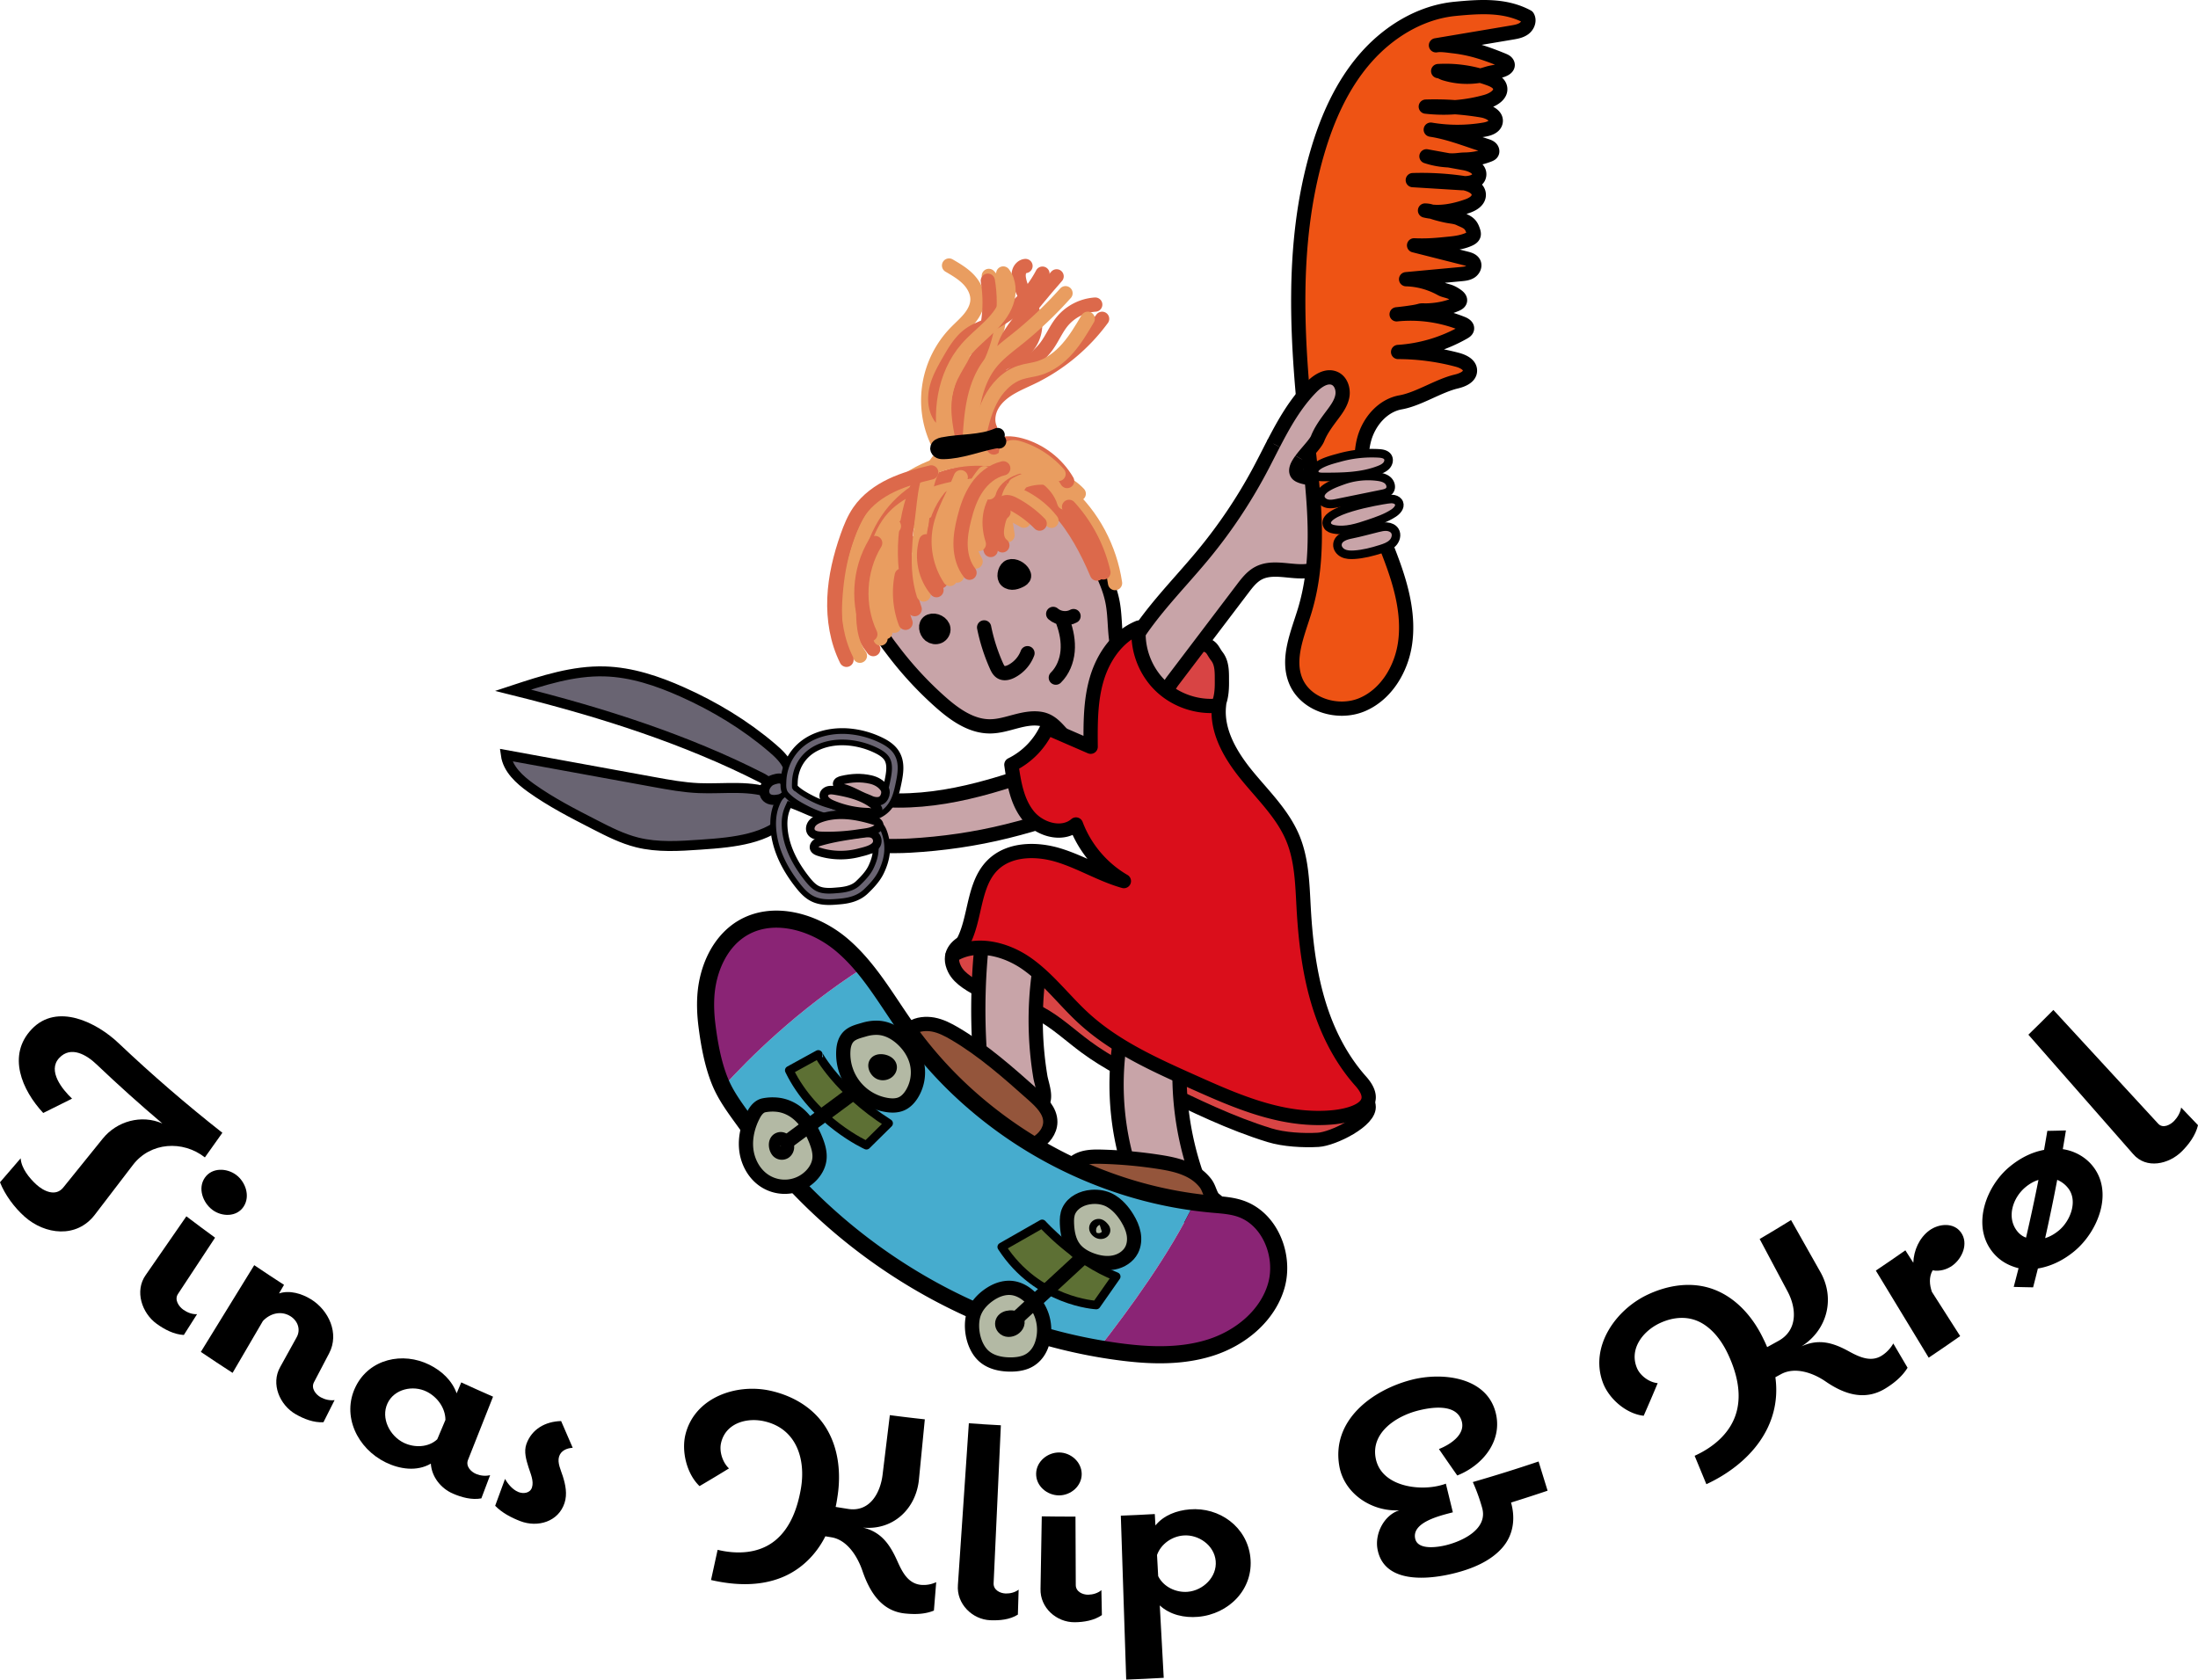 <svg id="Layer_1" data-name="Layer 1" xmlns="http://www.w3.org/2000/svg" viewBox="0 0 7716.64 5897.25">
    <defs>
        <style>.cls-1{fill:#d84444;}.cls-1,.cls-11,.cls-13,.cls-14,.cls-15,.cls-16,.cls-19,.cls-2,.cls-3,.cls-6,.cls-7,.cls-8,.cls-9{stroke:#000;}.cls-1,.cls-11,.cls-13,.cls-14,.cls-15,.cls-16,.cls-19,.cls-2,.cls-3,.cls-6,.cls-7,.cls-8{stroke-linejoin:round;}.cls-1,.cls-13,.cls-14,.cls-15,.cls-17,.cls-18,.cls-19,.cls-2,.cls-3,.cls-7,.cls-8{stroke-width:50px;}.cls-11,.cls-12,.cls-2{fill:#c8a4a8;}.cls-3{fill:#94553b;}.cls-4{fill:#46acce;}.cls-5{fill:#8a2475;}.cls-6{fill:#5d7034;}.cls-11,.cls-6{stroke-width:30px;}.cls-7{fill:#b3b9a4;}.cls-14,.cls-17,.cls-18,.cls-8{fill:none;}.cls-10,.cls-9{fill:#696472;}.cls-17,.cls-18,.cls-9{stroke-miterlimit:10;}.cls-9{stroke-width:35px;}.cls-13{fill:#ee5314;}.cls-14,.cls-15,.cls-16,.cls-17,.cls-18{stroke-linecap:round;}.cls-16{stroke-width:60px;}.cls-17{stroke:#dc694b;}.cls-18{stroke:#e99d60;}.cls-19{fill:#da0e1b;}</style>
    </defs>
    <title>logotina1</title>
    <path id="dress_underside" data-name="dress underside" class="cls-1" d="M3601.6,3460.58c9.29,19.23,25.77,34,43.25,46.29,75.83,53.15,173,65.5,254.7,109,59.32,31.56,108.73,78.51,162.79,118.42,77.67,57.33,164.93,100.07,251.64,142.48,128.4,62.8,257.44,125.86,394,167.91,50.12,15.41,118.32,19.18,170.62,16.18s185.48-68.3,177-120c-10-61-22.14-3.12-39-34-15.44-28.22-48.52-40.76-78.52-52.38-200.2-77.5-375-207.2-558.63-318.35s-387.27-206.8-601.93-203.67C3714.6,3333.42,3553.52,3361.07,3601.6,3460.58Z" transform="translate(-250.78 -58.82)"/>
    <g id="feet">
        <g id="foot_left" data-name="foot left">
            <path class="cls-2" d="M3924.6,3341.22c2.82-11,5.72-23,1-33.29-3.56-7.82-10.89-13.19-18.2-17.71-52.17-32.31-119.66-38.52-176.85-16.29,1.45-6.57-8.68-10.51-14.16-6.62s-6.92,11.29-7.89,17.94a2214.3,2214.3,0,0,0-16.66,487.66c1.88,24.54,4.38,49.78,15.91,71.52,11.77,22.18,31.9,38.69,52.8,52.6,32.26,21.47,85.91,57.15,126.83,48.65,49.63-10.3,21.15-74.07,15.74-106.74A1215.79,1215.79,0,0,1,3893,3519.29,1196,1196,0,0,1,3924.6,3341.22Z" transform="translate(-250.78 -58.82)"/>
            <path class="cls-3" d="M3526.42,3656c27.66,5,53.07,18.33,77.28,32.6,100.09,59,187.57,136.79,274.35,214,29,25.78,60.24,56.5,60.11,95.28-.1,31.94-23,60.43-51,75.77s-60.58,19.82-92.39,22.76c-54.78,5-111.61,6-163-13.68-74.37-28.59-127.26-97.75-155.06-172.41-22.34-60-30.66-123.93-36.13-187.37-1.7-19.7-6.22-41.56,11.7-54.89C3472.13,3653.42,3503.23,3651.86,3526.42,3656Z" transform="translate(-250.78 -58.82)"/>
        </g>
        <g id="foot_right" data-name="foot right">
            <path class="cls-2" d="M4203.82,4120.73c3.22,12.13,6.9,24.64,15.2,34.06,15.07,17.12,40.52,19.32,63.32,20.3l168,7.26a1076.31,1076.31,0,0,1-56-426.7c1.4-19.55,3.31-39.45-1.1-58.54-9.16-39.56-45-69-84.06-80.07-26-7.36-80.16-16.45-102.62,4.32-18.85,17.43-19.24,63.83-23,86.95a996,996,0,0,0-7,265.42A982,982,0,0,0,4203.82,4120.73Z" transform="translate(-250.78 -58.82)"/>
            <path class="cls-3" d="M4439.65,4175c-36.68-21.89-79.62-30.46-121.84-37a1587.59,1587.59,0,0,0-200-17.89c-28.83-.75-59.14-.35-84.37,13.63s-42.76,46.08-31,72.39c10.27,22.87,37,32.48,61,39.78,127.81,38.9,257.28,78.08,390.75,84,15.7.69,31.89.84,46.52-4.88,13.61-5.31,31.73-21.06,28.48-37.79-2.33-11.93-16.14-15.64-22.2-25.5-9.59-15.58-12.36-33.43-24-48.63A154.73,154.73,0,0,0,4439.65,4175Z" transform="translate(-250.78 -58.82)"/>
        </g>
    </g>
    <g id="skateboard">
        <path class="cls-4" d="M4444.7,4279.76c-398.17-53.6-771.55-276.55-1005.61-603.42-52.35-73.11-98.77-151.85-155.82-220.75-231.7,148.31-403.75,319.56-495.5,420.9,23.67,48.69,57.79,91.6,88.92,135.66,150.83,213.45,346.81,394.35,569.73,530.49,202.3,123.55,427.37,210.47,661,251.13C4213.85,4658.21,4360.6,4456.86,4444.7,4279.76Z" transform="translate(-250.78 -58.82)"/>
        <path class="cls-5" d="M4174.18,4804.1c109,15,222.16,19.61,326.92-13.92s200.39-111.52,230.5-217.32-22.49-235.68-126.75-270.73c-31.26-10.51-64.64-12.42-97.5-15.35q-31.38-2.8-62.63-7c-84.08,177.1-230.85,378.45-337.28,514C4107.42,4793.77,4110.76,4795.35,4174.18,4804.1Z" transform="translate(-250.78 -58.82)"/>
        <path class="cls-5" d="M3283.27,3455.59c-231.7,148.31-403.75,319.56-495.5,420.9-2.9-6-5.66-12-8.22-18.17-25.37-61-38.22-131.9-46.56-197.12-4.46-34.84-6.37-70.08-4.1-105.16,6.09-94.26,48.35-191.43,129.8-239.27C2967.5,3252.86,3112.06,3296,3208,3378,3208,3378,3251,3415.31,3283.27,3455.59Z" transform="translate(-250.78 -58.82)"/>
        <path d="M4322.72,4845.47c-54.93,0-107-5.49-152.56-11.64-129.14-17.46-258.18-49.28-383.53-94.57a1965.45,1965.45,0,0,1-355.84-171,1991,1991,0,0,1-316.69-239.88,1928.34,1928.34,0,0,1-261.91-298.9c-6.35-9-13-18.16-19.42-27-29.71-41-60.43-83.4-80.91-132.6-29-69.7-41.65-150.29-48.63-204.84-5.12-40-6.52-76.27-4.28-110.9,3.43-53,17.21-104.47,39.87-148.77,25.32-49.51,61.52-89.08,104.67-114.43,57.37-33.7,126.83-43.24,200.88-27.6,64.79,13.69,129.81,46.33,183.09,91.9,74.4,63.64,128.84,145.11,181.48,223.9,17.67,26.45,35.95,53.79,54.54,79.76a1414.21,1414.21,0,0,0,207.17,230.31,1484.23,1484.23,0,0,0,535.76,306.15,1413.17,1413.17,0,0,0,303.59,61.5l10.56.92c30.74,2.63,62.53,5.35,93.83,15.87,57.4,19.3,104.13,63.7,131.58,125,25.78,57.58,31.05,124,14.47,182.36-15.77,55.42-49,107.21-96,149.78-43,39-96.38,69.38-154.23,87.9C4447.78,4838.74,4383.53,4845.47,4322.72,4845.47ZM2758.83,3558c-2,30.76-.71,63.28,3.92,99.42,6.54,51.13,18.27,126.38,44.5,189.4,17.79,42.73,45.14,80.48,74.11,120.45,6.53,9,13.28,18.32,19.83,27.6a1867.44,1867.44,0,0,0,253.75,289.57A1929.64,1929.64,0,0,0,3462.06,4517a1905.74,1905.74,0,0,0,345,165.79,1807.23,1807.23,0,0,0,371.18,91.54c89.64,12.12,206.32,21.62,313.76-12.77,49.76-15.92,95.49-41.94,132.25-75.22,38.68-35,65.83-77.12,78.51-121.73,12.79-45,8.59-96.51-11.51-141.43-20.53-45.85-54.6-78.75-95.94-92.65-24.47-8.23-51.36-10.53-79.83-13l-10.77-.94a1473,1473,0,0,1-316.5-64.17,1544,1544,0,0,1-557.51-318.58,1473.72,1473.72,0,0,1-216-240.11c-19.16-26.75-37.71-54.51-55.64-81.36-52.71-78.87-102.49-153.38-170.6-211.64-45.78-39.15-101.36-67.13-156.5-78.78-41.25-8.72-102.17-12.22-158.08,20.62-33.77,19.84-61.24,50.12-81.64,90-19,37.06-30.51,80.4-33.41,125.31Z" transform="translate(-250.78 -58.82)"/>
        <path class="cls-6" d="M3370.6,4002.86l-78,77s-184-83-271-263l102-56S3192.6,3889.86,3370.6,4002.86Z" transform="translate(-250.78 -58.82)"/>
        <path class="cls-6" d="M3909.6,4355.86s118,131,260,185l-70,100s-207-10-332-204Z" transform="translate(-250.78 -58.82)"/>
        <path class="cls-7" d="M3851.6,4600.47c27.09,19.32,47.89,50,57.56,80.05a158.31,158.31,0,0,1-.81,98.41c-9.7,28.64-29.38,52.17-58.16,62.74-17.3,6.35-36,8.18-54.39,8-33.42-.4-68.5-8.33-92.81-31.27-33.31-31.44-46-90.8-36.75-134.61,6.49-30.84,26.08-55.44,50.73-74.14,29.27-22.22,65.8-36.38,102.48-25.26A111.56,111.56,0,0,1,3851.6,4600.47Z" transform="translate(-250.78 -58.82)"/>
        <path class="cls-8" d="M3821.94,4707.86c-2,6.15-6.62,11.16-12,14.66-10.94,7-26.82,8.2-35.81-2.68-6.5-7.87-6.66-18.8.24-26.34C3787.54,4679.09,3830.6,4680.48,3821.94,4707.86Z" transform="translate(-250.78 -58.82)"/>
        <line class="cls-8" x1="3539.82" y1="4656.04" x2="3877.82" y2="4344.04"/>
        <path class="cls-7" d="M4083.41,4261.31c23.16-1.91,46.75,2.44,65,12.71,25.35,14.28,45,37.09,60.1,61.95,10.24,16.83,18.71,35,22.24,54.39s1.85,40.11-7.28,57.56c-12.15,23.25-36.62,38.58-62.38,43.56s-52.62.56-77.32-8.3c-23.56-8.46-46.25-21.43-61.54-41.26-18.54-24-24.33-55.55-25.62-85.88-.68-16-.13-32.67,6.94-47.05C4018,4279.6,4050.26,4264,4083.41,4261.31Z" transform="translate(-250.78 -58.82)"/>
        <path class="cls-8" d="M4121.47,4373.37c1.27,1.53,2.51,3.35,2.31,5.34-.24,2.36-2.46,4.07-4.73,4.77a13.89,13.89,0,0,1-10.2-1,20.94,20.94,0,0,1-7.71-6.95c-3.81-5.49-.55-11.53,6.2-12C4112.74,4363.08,4118.36,4369.63,4121.47,4373.37Z" transform="translate(-250.78 -58.82)"/>
        <path class="cls-7" d="M3047.6,3965.28c31.57,24.36,52.81,59.93,67.55,97,8.69,21.84,15.47,45.36,12.16,68.63-2.9,20.46-13.56,39.32-27.77,54.33a129.21,129.21,0,0,1-162.74,20.48c-37.16-23.42-60.5-65.59-65.84-109.2-5.3-43.26,5.9-87.56,26.45-125.6,7.39-13.69,18.85-27.83,34.88-31.21a159.38,159.38,0,0,1,50.82-1.77C3006.47,3941,3028.92,3950.86,3047.6,3965.28Z" transform="translate(-250.78 -58.82)"/>
        <path class="cls-8" d="M3013.84,4088.25c-.66,6-3.87,11.89-9,15.09a18,18,0,0,1-21.87-2.79c-9.47-10-12.7-35.14,3-41C3002.2,4053.4,3015.38,4074.2,3013.84,4088.25Z" transform="translate(-250.78 -58.82)"/>
        <line class="cls-8" x1="2752.82" y1="4017.04" x2="3114.82" y2="3749.04"/>
        <path class="cls-7" d="M3325.48,3667.34a117,117,0,0,1,19.25,1.32c28.22,4.39,53.88,19.7,74.73,39.2,23.87,22.34,42.45,50.93,50.14,82.71A145.38,145.38,0,0,1,3452.71,3899c-9,14.78-21.13,28.25-36.92,35.28-16.22,7.21-34.82,7-52.33,4.09a182.07,182.07,0,0,1-152-189.15c1-20,6.29-40.94,22.37-54.27,14-11.57,33.07-15.82,50.07-20.9A152.79,152.79,0,0,1,3325.48,3667.34Z" transform="translate(-250.78 -58.82)"/>
        <path class="cls-8" d="M3374.6,3805.58c.27,7.09-4.4,13.73-10.5,17.37a27,27,0,0,1-22.82,2.13c-14.67-5.38-26.55-32.28-6.65-38.78C3347.88,3782,3373.94,3789.27,3374.6,3805.58Z" transform="translate(-250.78 -58.82)"/>
    </g>
    <g id="arm_left" data-name="arm left">
        <path id="arm" class="cls-2" d="M3256.7,3033.77c-10.73,1.38-23.23,2.19-30.69-5.64-7.17-7.52-6.2-19.39-4.76-29.68,8.37-59.63,14.73-86.25,23.09-145.88,105.88,23.4,216.32,20.84,323.32,3.27s211-49.86,313.38-85.66c24.76,44.31,51.49,101.5,54.87,153,1,15.52-9.73,14.32-23.8,18.76s-28.3,8.75-42.52,12.88q-41.25,12-83,22.32c-112.36,27.9-226.47,44.23-342,50.74C3373.6,3031.86,3320.33,3025.53,3256.7,3033.77Z" transform="translate(-250.78 -58.82)"/>
        <g id="scissors">
            <path class="cls-9" d="M2709.42,3024.49c-74,5.13-149.52,10.14-221.52-7.84-52.55-13.12-101.29-38-149.49-62.74-76.62-39.28-153.56-78.75-223.59-128.84-40.5-29-81.23-66.06-88.09-115.38l520.44,95c51.91,9.48,104,19,156.75,21.26,90.37,3.91,185.28-12.74,268.39,23,11.28,4.85,22.9,11.35,28.14,22.45,10.2,21.6-8,49.07-15.68,68.93-6.31,16.3-12.13,24.68-27.7,33-47,25.19-101.44,36.15-153.84,42.8C2772.08,3020.06,2740.74,3022.32,2709.42,3024.49Z" transform="translate(-250.78 -58.82)"/>
            <path class="cls-9" d="M2052,2482.3c104.47-34.44,211.55-69.29,321.5-66.12,94.41,2.73,185.9,33.51,272.15,72,113.63,50.73,221.31,115.64,315.9,196.51,22.09,18.89,44,39.45,55.75,66,8.07,18.34,16.6,71.69-12.75,77-21.63,3.89-61.63-28.65-80-38q-100-50.85-203.83-93.86c-138.37-57.71-280.57-105.88-424.44-147.9C2215.37,2524.37,2133.87,2502.67,2052,2482.3Z" transform="translate(-250.78 -58.82)"/>
            <path class="cls-9" d="M2996.88,2793.86c8,3.74,11.49,13,14.27,21.31,3.9,11.71,7.62,25.26,1.12,35.75-5.42,8.73-16.23,12.28-26.29,14.42-14.9,3.17-32.35,4-43.37-6.52-9.11-8.69-10.85-23.31-6.3-35,3.92-10.11,12.82-20.78,23-25.15C2969.08,2794.41,2986.94,2789.21,2996.88,2793.86Z" transform="translate(-250.78 -58.82)"/>
            <path class="cls-10" d="M3161.4,3226.31c-23.27,0-41.65-3.72-57.84-11.71-21.44-10.59-37.1-28.07-50.83-45.39-54.07-68.19-83.44-137.19-87.28-205.09-1.65-29,2.08-55.24,11.07-78,4.34-11,8.87-21.54,16.56-29.67a38.41,38.41,0,0,1,28.41-12.55,47.27,47.27,0,0,1,15.58,2.79c21.91,7.7,43.35,17,64.09,26l4.91,2.12c15.44,6.69,31.8,11.24,49.12,16,14.22,4,28.9,8,43.38,13.46,5,1.87,10,3.78,15,5.69h.13c19.29,7.4,37.51,14.39,56.42,19.31,4.58,1.19,10,2.05,15.77,3,17.34,2.73,38.92,6.12,54.38,22.25,9,9.34,13.48,20.69,16.71,30.56,14.52,44.31,10.62,87.32-12.28,135.35-13,27.37-34.87,50.15-54.5,68.82-27.82,26.45-64.73,32.49-90.08,34.72l-2.33.21C3186.6,3225.19,3174.05,3226.31,3161.4,3226.31Zm-144-334.43c-1.52,3.34-3,7-3.73,8.92-6.85,17.34-9.65,37.89-8.34,61.06,3.37,59.49,29.85,120.9,78.69,182.5,10.83,13.66,22.83,27.28,37.2,34.37,10.55,5.21,23.16,7.63,39.68,7.64,10.72,0,21.67-1,33.26-2l2.35-.21c30.78-2.72,51.76-10.3,66-23.87,17-16.15,35.72-35.55,46-57,18.69-39.23,21.79-70.84,10.37-105.69-2.6-7.93-4.86-12.51-7.57-15.34-5.7-5.94-16.26-8-31.72-10.41a196.07,196.07,0,0,1-19.63-3.76c-21.08-5.48-41.21-13.2-60.68-20.67l-.46-.17q-7.17-2.76-14.33-5.46c-12.85-4.81-26.06-8.48-40-12.37-17.89-5-36.35-10.1-54.32-17.88l-4.89-2.12c-18.06-7.83-36.73-15.93-55.29-22.74l-8.69-3.2Z" transform="translate(-250.78 -58.82)"/>
            <path d="M3021.5,2853.86a37.11,37.11,0,0,1,12.25,2.23c21.57,7.58,42.86,16.81,63.47,25.75l4.87,2.11c16.08,7,32.76,11.6,50.45,16.51,14,3.89,28.45,7.91,42.52,13.18,4.93,1.85,10,3.78,14.84,5.65l.16.06c19.56,7.5,38,14.59,57.5,19.65,5,1.31,10.72,2.21,16.73,3.15,15.86,2.49,35.59,5.6,48.71,19.29,7.56,7.87,11.4,17.51,14.43,26.76,6.89,21,9.34,41.32,7.5,62-1.88,21.05-8.2,42.61-19.3,65.91-12.34,25.9-33.4,47.83-52.37,65.87-11.29,10.74-24.92,18.6-41.66,24-16.06,5.22-31.9,7.05-42.41,8l-2.33.21c-11.43,1-23.25,2.06-35.46,2.06-21.67,0-38.65-3.39-53.41-10.68-19.68-9.71-34.42-26.23-47.43-42.63-52.76-66.55-81.4-133.65-85.13-199.44-1.56-27.54,1.94-52.37,10.39-73.78,4.12-10.43,8-19.62,14.53-26.48,5.9-6.24,13-9.41,21.15-9.41h0M3161,3196.31c11.16,0,22.85-1,34.14-2l2.34-.21c33.16-2.93,56.05-11.37,72.05-26.58,17.64-16.78,37.15-37,48.09-60,19.64-41.2,23-76.09,10.85-113.11-3.13-9.56-6-15.11-9.85-19.14-7.87-8.21-19.91-10.62-37.41-13.38a188.87,188.87,0,0,1-18.64-3.55c-20.54-5.34-40.4-13-59.62-20.33l-.42-.16c-4.72-1.81-9.6-3.68-14.44-5.49-13.26-5-26.67-8.7-40.9-12.65-17.53-4.87-35.66-9.91-53-17.42l-4.89-2.12c-18.19-7.88-37-16-55.82-23l-17.39-6.39-7.7,16.85c-1.63,3.58-3.18,7.52-3.93,9.41-7.38,18.7-10.42,40.67-9,65.3,3.49,61.59,30.69,124.89,80.83,188.14,11.56,14.58,24.48,29.16,40.61,37.12,12,5.92,26,8.68,44.11,8.68m-139.47-362.47a48.26,48.26,0,0,0-35.68,15.68c-8.91,9.43-13.88,20.93-18.59,32.87-9.53,24.12-13.48,51.8-11.76,82.25,4,70,34.06,140.89,89.43,210.73,14.46,18.23,31,36.69,54.25,48.14,20.32,10,41.86,12.75,62.26,12.75,13.09,0,25.71-1.12,37.22-2.14l2.33-.21c26.84-2.36,66-8.82,96.09-37.44,20.3-19.3,42.9-42.91,56.64-71.75,24.07-50.51,28.12-95.87,12.75-142.77-3.58-10.94-8.64-23.58-19-34.38-17.8-18.55-42.22-22.39-60-25.2-5.5-.86-10.71-1.68-14.8-2.75-18.37-4.78-36.34-11.67-55.36-19q-7.57-2.91-15.15-5.77c-14.9-5.58-29.8-9.72-44.21-13.73-17-4.71-33-9.17-47.83-15.58l-4.87-2.11c-20.91-9.07-42.53-18.45-64.79-26.27a57.12,57.12,0,0,0-18.89-3.36ZM3161,3176.34c-13,0-25-1.56-35.26-6.61-12.59-6.21-23.68-18.87-33.78-31.61-47.54-60-73.29-119.46-76.54-176.86-1.23-21.71,1.34-40.83,7.65-56.82.72-1.81,2.11-5.34,3.53-8.44,18.28,6.72,36.79,14.74,54.75,22.53l4.9,2.12c18.6,8.06,37.42,13.29,55.61,18.35,13.77,3.82,26.77,7.43,39.21,12.09q7.36,2.77,14.72,5.61c19.73,7.57,40.13,15.39,61.74,21,7,1.81,13.89,2.9,20.59,4,9.92,1.56,22.27,3.51,26.06,7.46,2.29,2.39,4.55,9.27,5.29,11.53,10.54,32.19,7.58,61.58-9.9,98.27-9.54,20-27.51,38.58-43.83,54.09-12.53,11.93-31.61,18.65-60,21.16l-2.36.2c-11.18,1-22.09,2-32.37,2Z" transform="translate(-250.78 -58.82)"/>
            <path class="cls-10" d="M3247.6,2938.08a353.53,353.53,0,0,1-79.64-9.18,363.12,363.12,0,0,1-82.06-29.75c-26.94-13.64-54.56-29.16-74-50.19-11.77-12.74-11.07-30.17-10.6-41.7v-.2c0-1.16.09-2.27.11-3.34a178.25,178.25,0,0,1,6.86-44.48,175.52,175.52,0,0,1,44-75.56c22.8-22.87,51.79-39.34,86.16-49a258.4,258.4,0,0,1,69.47-9.21,281,281,0,0,1,28.43,1.44,319,319,0,0,1,108.33,31c16.53,8.08,40.1,21.48,54,44.35,19.88,32.68,14.14,70.89,6.55,107.23-5.64,27.06-13.38,64.11-38.4,90.06-22.29,23.13-55.21,35.57-100.62,38.05-6.17.33-12.45.51-18.66.51Zm-39.75-272.59a217.51,217.51,0,0,0-58.58,7.74c-27.66,7.75-50.75,20.76-68.63,38.69a135.57,135.57,0,0,0-33.89,58.33,138.26,138.26,0,0,0-5.32,34.47c0,1.32-.09,2.71-.15,4.15-.1,2.57-.25,6.4-.11,9.24l.19,3.89,2.76,2.73c15.38,15.22,38.88,28.12,59.85,38.73a323,323,0,0,0,73,26.47,313.28,313.28,0,0,0,70.62,8.15h0c5.48,0,11-.15,16.47-.45,34.36-1.88,59.26-10.58,74-25.87,15.76-16.35,21.79-40.55,28-70.48,6.19-29.69,10.74-58-1.57-78.26-8.46-13.91-25.41-23.33-37.43-29.21a279.31,279.31,0,0,0-94.79-27.07,243.76,243.76,0,0,0-24.47-1.25Z" transform="translate(-250.78 -58.82)"/>
            <path d="M3207.9,2635.5h0q13.74,0,27.42,1.39a309.34,309.34,0,0,1,105,30c15.39,7.53,37.31,19.94,49.87,40.57,18,29.59,12.78,64.18,5.3,100-5.7,27.31-12.79,61.3-35.8,85.17-20.46,21.22-51.2,32.67-94,35-6,.33-12.08.5-18.12.5a343.33,343.33,0,0,1-77.37-8.92,352,352,0,0,1-79.8-28.94c-26.11-13.21-52.81-28.18-71.15-48-9-9.7-8.38-24.05-8-34.52v-.21c0-1.2.09-2.37.12-3.48a167.85,167.85,0,0,1,6.47-42,165.52,165.52,0,0,1,41.49-71.25c21.57-21.63,49.09-37.24,81.78-46.4a247.73,247.73,0,0,1,66.77-8.84m-174.67,192.57a20,20,0,0,0,10.69,10c15.86,13.42,36.69,24.76,55.48,34.27a332.82,332.82,0,0,0,75.27,27.29,323.38,323.38,0,0,0,72.88,8.41c5.67,0,11.39-.16,17-.47,37-2,64.11-11.74,80.67-28.91,17.61-18.27,24.05-43.84,30.63-75.37,6.62-31.73,11.39-62.15-2.82-85.51-9.82-16.15-28.43-26.56-41.57-33a289.25,289.25,0,0,0-98.18-28q-12.71-1.29-25.5-1.3a227.38,227.38,0,0,0-61.28,8.11c-29.33,8.22-53.9,22.1-73,41.26a145.62,145.62,0,0,0-36.42,62.64,148.13,148.13,0,0,0-5.71,37c0,1.27-.08,2.61-.14,4-.14,3.59-.26,7.07-.11,10.1l.38,7.77,1.72,1.7m174.67-212.57a269.43,269.43,0,0,0-72.17,9.58c-36,10.1-66.51,27.44-90.54,51.54a185.53,185.53,0,0,0-46.56,79.86,188,188,0,0,0-7.23,47c0,1.08-.08,2.21-.12,3.38-.5,12.39-1.34,33.11,13.24,48.9,20.5,22.19,49,38.26,76.82,52.32a373.34,373.34,0,0,0,84.32,30.58,362.88,362.88,0,0,0,81.88,9.43h0q9.61,0,19.2-.53h0c48.06-2.62,83.15-16.06,107.28-41.09,27-28,35.1-66.71,41-95,8-38.29,14-78.67-7.8-114.47-15.27-25.11-40.51-39.5-58.16-48.13A329.33,329.33,0,0,0,3237.31,2617a292.38,292.38,0,0,0-29.44-1.49Zm39.73,272.52a303.25,303.25,0,0,1-68.37-7.89,312.65,312.65,0,0,1-70.75-25.66c-20.44-10.34-43-22.74-57.33-36.91-.11-2.4,0-6,.13-8.35.06-1.49.11-2.93.15-4.3a128,128,0,0,1,4.93-32,125.62,125.62,0,0,1,31.36-54c16.65-16.69,38.27-28.84,64.25-36.12a208.08,208.08,0,0,1,55.88-7.37q11.76,0,23.47,1.19a269.59,269.59,0,0,1,91.42,26.11c10.88,5.33,26.17,13.76,33.27,25.43,10.42,17.12,6.1,43.36.33,71-5.92,28.33-11.54,51.15-25.45,65.58-12.93,13.41-35.6,21.09-67.36,22.82h0q-8,.43-15.93.44Z" transform="translate(-250.78 -58.82)"/>
        </g>
        <g id="fingers">
            <path class="cls-11" d="M3126,3049.47c-7.14-2.27-15.12-5.82-17.12-13-1.61-5.82,1.55-12.14,6.23-16s10.63-5.66,16.44-7.32c48.89-14,99.41-21.14,149.78-28,13-1.78,27.33-3.24,38.12,4.2a27.38,27.38,0,0,1,9.91,30.95c-7.46,20.65-44.7,27.78-63,32.57a255.84,255.84,0,0,1-89.84,7A247.54,247.54,0,0,1,3126,3049.47Z" transform="translate(-250.78 -58.82)"/>
            <path class="cls-11" d="M3134.53,2993.66c-13.58-.43-29.4-2.55-36.25-14.29-5.44-9.32-2.65-21.79,4.2-30.13s16.95-13.31,27.06-17.1c30-11.23,62.73-14.2,94.71-11.85s63.37,9.9,94.07,19.15c4.6,1.38,9.3,2.86,13.12,5.79s6.64,7.61,6,12.38c-.68,5.21-5.11,9.07-9.52,11.93-18.42,12-41.24,12.83-62.4,16.12a708.05,708.05,0,0,1-83.37,7.92Q3158.38,2994.42,3134.53,2993.66Z" transform="translate(-250.78 -58.82)"/>
            <path class="cls-11" d="M3304,2910.57a344.44,344.44,0,0,1-128.1-25.79c-9.94-4.09-20-8.89-26.93-17.12-4.33-5.16-7.28-12-5.88-18.63,1.67-7.86,9.19-13.42,17-15.19s16-.5,23.94.85c52.18,8.94,106.43,22.59,144.94,58.91,2.74,2.59,5.61,6.11,4.48,9.7-1,3-4.23,4.45-7.21,5.35a67,67,0,0,1-33.65,1.33" transform="translate(-250.78 -58.82)"/>
            <path class="cls-11" d="M3209.5,2826c-4.45-1.07-9.06-1.93-13-4.25s-7.18-6.54-6.84-11.11c.56-7.63,9.61-11.11,17.06-12.83,34.21-7.92,66.66-9.72,100.89-1.91,18.88,4.31,37.63,14.64,48,31,5.7,9,4.77,20.49,0,30-6.24,12.43-16.73,17.27-33,15-12.77-1.78-16.38-5.82-28.91-10.42C3265.08,2850.93,3239.37,2833.14,3209.5,2826Z" transform="translate(-250.78 -58.82)"/>
        </g>
    </g>
    <path id="dress_sleeve" data-name="dress sleeve" class="cls-1" d="M4540.6,2454.67c-.25-31.87,2-65.8-17.42-91.07-14.82-19.28-15-31.59-37.71-40.23a266.07,266.07,0,0,0-95.75-17.29c-9.93.06-20.09.73-29.26,4.54-9.92,4.12-18,11.6-25.83,18.93-19.78,18.5-39.78,37.26-54.29,60.13-24.39,38.45-31.29,85.44-32.36,131s3.11,91.23-1.6,136.52c-1.68,16.23-3.4,35.47,9.06,46,10.7,9,26.62,6.84,40.29,3.79,47.56-10.6,95.33-25.93,133.71-55.94,26-20.37-59.88-73.62-41.88-101.14,8.18-12.51,81.87,1.34,91.87-9.87,8.14-9.12.18,23.36,23.13,16.87C4526.33,2550.15,4541.13,2515.79,4540.6,2454.67Z" transform="translate(-250.78 -58.82)"/>
    <g id="arm_right" data-name="arm right">
        <g id="arm-2">
            <path class="cls-12" d="M4803.6,1719.86c-6.43-12.75,3.69-31.09,18.37-50.35l-98.94-55c-16.79,32.37-33.06,65.07-50.16,97a1782.44,1782.44,0,0,1-195.58,292.11c-102.1,124-222.83,237-288.85,383.44-15.07,33.41-24,79.56,5.7,101.06,14.59,10.55,32.71,10.25,49.52,14.19,19,4.47,28.08,19.62,44.9,25.56,29,10.26,63.78-58.09,79.06-78.23l158.67-209.11,87-114.68c15.68-20.66,32.06-41.93,54.89-54.22,46.61-25.09,103.56-5.79,156.47-7,33.77-.78,69-11.47,91.38-36.72,26.14-29.43,30.11-71.82,32.83-111.09,3.76-54.48,6.36-113.59-24.28-158.81C4909.79,1736.24,4815.48,1743.42,4803.6,1719.86Z" transform="translate(-250.78 -58.82)"/>
            <path d="M4868.6,1715.17c-12.3-1.77-31.53-4.54-40.94-7.85,1.16-3,3.58-7.79,8.61-15.07,2.35-3.39,5-6.89,7.76-10.46l-44.17-24.54c-3.47,4.68-6.72,9.36-9.61,14-5.35,8.62-21.62,34.85-9,59.84,12,23.71,43.6,28.26,80.24,33.54,13.79,2,36.48,5.25,43.43,9,24,36.87,22.82,85.92,19,141.47-2.72,39.33-6.6,73.72-26.58,96.21-15.35,17.28-42.05,27.6-73.27,28.33-15.27.35-31.2-1.2-48.07-2.85-39.89-3.88-81.13-7.9-119.66,12.83-28,15.09-47.4,40.62-63,61.13h0L4347.7,2434.61c-3.71,4.89-7.88,11.38-12.71,18.9-6.9,10.74-15.48,24.12-24.15,34.74s-13.75,14.1-15.95,15.29c-3.3-1.59-6.75-4.21-10.92-7.38-8.46-6.44-19-14.45-34.6-18.11-5.59-1.31-10.94-2.17-16.12-3-10.08-1.61-18.78-3-24.45-7.11-15.3-11.07-9.8-43.4,2.43-70.53,47.86-106.13,127.92-197,205.34-284.92,26.57-30.17,54.05-61.36,80-92.9a1810.24,1810.24,0,0,0,198.32-296.21c11-20.52,21.75-41.6,32.16-62q8.85-17.3,17.83-34.71l-43.73-24.29q-9.42,18.15-18.62,36.25c-10.31,20.18-21,41-31.73,61.15a1759.38,1759.38,0,0,1-192.83,288c-25.44,30.89-52.64,61.77-78.94,91.63-79.85,90.7-162.43,184.45-213.38,297.45-7.06,15.66-15.59,39.59-16.14,64.73-.81,36.75,15.85,56.64,30,66.86,15.32,11.08,32.26,13.8,45.87,16,4.5.73,8.75,1.41,12.6,2.31,5,1.17,9,4.12,15.76,9.23s15.21,11.57,26.52,15.57a43.06,43.06,0,0,0,14.44,2.47,49.47,49.47,0,0,0,23.36-6.15c8.19-4.32,16.27-10.89,24.72-20.08,13.23-14.41,24.92-32.62,34.31-47.24,4.09-6.36,7.94-12.36,10.47-15.7l245.69-323.79h0c14-18.38,28.37-37.38,46.82-47.32,25.14-13.52,57.19-10.4,91.12-7.09,17.6,1.71,35.8,3.49,54.08,3.06,45.71-1.06,84.59-17.08,109.49-45.11,32.93-37.06,36.48-88.45,39.08-126,3.5-50.73,8.31-120.21-28.52-174.56C4931.88,1724.27,4902.6,1720.05,4868.6,1715.17Z" transform="translate(-250.78 -58.82)"/>
        </g>
        <path id="comb" class="cls-13" d="M5167.84,1471.49c-63,11.26-111,67.81-127.71,129.63s-6.92,127.8,10.28,189.47c24.64,88.34,64.08,171.76,94.47,258.29s51.87,178.91,38.58,269.65-67,179.7-151.73,214.84-198.09.36-232.34-84.71c-31.67-78.62,7.68-165.49,32.21-246.62,57.63-190.57,32-394.93,10.1-592.82-37.51-338.79-61.77-687.93,33.81-1015.13,34.72-118.86,86.06-234.91,167-328.66S5236.37,101.7,5359.6,89.86c88.11-8.46,175.76-14.35,253.66,27.69,8.07,13.14,1.09,31.31-11.13,40.71s-28.11,12.24-43.32,14.8l-266.72,44.87c18.74-3.15,41.8,1,60.56,3.08a505.67,505.67,0,0,1,61,10.67c38.88,9.3,76.48,23.33,113.47,38.5,3.92,1.61,7.89,3.29,11.14,6s5.74,6.66,5.7,10.9c-.06,6.8-6.28,11.86-12.37,14.9-14,6.94-29.66,8.61-44.75,11.71-15.44,3.17-29.7,9.41-45.39,11.74a269,269,0,0,1-119.59-9c-5.74-1.8-16.29-8.4-22-8.06a447.61,447.61,0,0,1,181,27c15.43,5.72,32.43,14.41,36.24,30.42,6,25.19-23.88,43.13-48.8,50.18a550.78,550.78,0,0,1-211.93,17.19,994.46,994.46,0,0,1,196.7,13.31c23.58,4,53.64,18.1,48.42,41.44-3.75,16.74-23.73,23.33-40.65,26.18a563.23,563.23,0,0,1-187-.06c59.35,9,115,30.6,171.7,49.2l23.13,7.57c5.75,1.89,11.72,3.9,16.1,8.09s6.65,11.24,3.56,16.46c-2.2,3.71-6.44,5.61-10.45,7.18a242,242,0,0,1-85.28,16.62c-13.35.15-26.72,2.83-40.3,2.94a297,297,0,0,1-43.89-2.9,285.88,285.88,0,0,1-49.67-11.59l132.37,24c24.62,4.46,56,17.46,52.8,42.28-3.16,24.57-36.29,29.48-61,28l-172.16-10.64a1003,1003,0,0,1,173,9.56c27,3.85,61,17.56,58.6,44.69-1.69,18.9-21.28,30.49-39.17,36.82-46.8,16.57-101.39,27.73-149.54,15.64,23.69.75,19,6,75,18,16.62,3.56,32.37,3.74,46.29,10.6,12.46,6.14,26.69,10.28,36.24,21,5.7,6.36,9.06,14.45,11.68,22.57,1.46,4.5,2.72,9.32,1.55,13.9-1.82,7.07-8.79,11.42-15.43,14.47-20.93,9.64-43.87,13.45-66.64,15.7s-45.87,4.75-68.7,5.89q-29.16,1.46-58.4.17l183.25,46.39c10.34,2.61,21.93,6.22,26.54,15.83,5.06,10.56-1.44,23.74-11.27,30.1s-22,7.61-33.67,8.69l-192.82,17.9a265.19,265.19,0,0,1,83.79,15.94,271.59,271.59,0,0,1,39,17.71c11,6.07,23,6.93,34.61,12.11a111.08,111.08,0,0,1,22.35,13.35c5.24,4,10.58,9.74,9.51,16.26-1,6.3-7.49,10-13.34,12.57-26.9,11.79-55.89,18.34-85.11,20.76-7.33.61-14.68,1-22,1.06-6.3.1-13.23-1-19.31.74-14,4-28.63,5.91-43.1,8-13.19,1.87-26.41,3.4-39.66,4.75a487.54,487.54,0,0,1,230.73,32.7c8.18,3.3,17.78,9.36,16.4,18.07-.91,5.81-6.49,9.55-11.6,12.47a533.47,533.47,0,0,1-230.38,69,817,817,0,0,1,207.45,27.26c20.52,5.44,45,16.93,44.94,38.16,0,22.25-26.59,33.18-48.24,38.31C5300.47,1413.23,5231.43,1460.12,5167.84,1471.49Z" transform="translate(-250.78 -58.82)"/>
        <g id="thumb">
            <path class="cls-12" d="M4820.6,1671.27c19.77-26.37,48.83-54.75,56.1-73,12.4-31.08,33.07-58,53.07-84.84,14.48-19.44,29.14-39.93,33.58-63.76s-4.41-51.94-26.41-62.13c-28.06-13-59.78,7.94-81.57,29.89-56.68,57.08-96.29,127.42-133.5,199.28Z" transform="translate(-250.78 -58.82)"/>
            <path d="M4743.79,1628.86c36.1-69.7,75.14-139.16,129.35-193.75,13.57-13.67,31.49-26.45,45.47-26.45a18.43,18.43,0,0,1,7.85,1.63c9.57,4.43,15.11,20.07,12.35,34.86-3.32,17.78-15.12,34.7-29.06,53.4l-3,4c-19.79,26.52-40.26,53.94-53.26,86.52-3.07,7.7-16.85,23.82-27.92,36.77-9.33,10.91-18.88,22.08-27,33.27l44.19,24.41c6.32-8.21,13.67-16.8,20.84-25.19,16.22-19,30.23-35.35,36.36-50.73,10.56-26.48,28.21-50.11,46.89-75.14l3-4c13.67-18.35,32.39-43.48,38.11-74.11,6-32.32-5.94-73.4-40.48-89.4-19.33-9-41.42-8.36-63.88,1.71-19.27,8.65-35.62,22.85-45.94,33.25-58.95,59.36-100,132.1-137.65,204.8Z" transform="translate(-250.78 -58.82)"/>
        </g>
        <g id="fingers-2">
            <path class="cls-11" d="M5091,1650.6c12.12.7,26.06,3,32.17,13.52,5.23,9,2.23,21-4.57,28.86s-16.61,12.4-26.31,16.14c-62.22,24-130.68,24.3-197.37,24.29-10,0-21.59-.85-27.09-9.15-21.95-33.12,66.59-53.43,83-58.1A425.08,425.08,0,0,1,5091,1650.6Z" transform="translate(-250.78 -58.82)"/>
            <path class="cls-11" d="M5086.47,1732.14c13.07,1.68,26.68,4.68,36.52,13.46s14.15,24.94,6.13,35.39c-5.9,7.69-16.24,10.13-25.74,12.06L4946.6,1825c-11.68,2.38-23.75,4.76-35.42,2.36s-23-10.87-24.83-22.64c-4.87-30.72,54.91-50.38,76.07-58.21A262.47,262.47,0,0,1,5086.47,1732.14Z" transform="translate(-250.78 -58.82)"/>
            <path class="cls-11" d="M5121.35,1812.2c7.74-1.11,15.67-2.1,23.31-.47s15.06,6.39,17.82,13.7c5.17,13.69-7.49,27.36-19.77,35.34-26.23,17-56.21,27.22-85.85,37.25-39.78,13.45-81.74,27.09-123,19.32-8.72-1.64-18.11-4.86-22.49-12.59C4880.88,1850.94,5095.1,1816,5121.35,1812.2Z" transform="translate(-250.78 -58.82)"/>
            <path class="cls-11" d="M5087.34,1912.37c10.65-2.58,21.52-5.19,32.45-4.38s22.15,5.58,28,14.85c8.37,13.27,3.05,31.72-8,42.81s-26.52,16.5-41.49,21.2c-30.41,9.56-61.54,17.7-93.36,19.66-13.11.81-26.79.45-38.62-5.27s-21.31-18-20.1-31.1c2.24-24,29.67-31.53,48.81-35.36C5026,1928.6,5056.65,1919.86,5087.34,1912.37Z" transform="translate(-250.78 -58.82)"/>
        </g>
    </g>
    <g id="head">
        <path id="head-2" class="cls-2" d="M3662.09,2596.46c-40.51-15.76-77.45-44.16-110.41-73.46a1243.29,1243.29,0,0,1-116-117.86q-26.67-30.94-51.27-63.6c-15.71-20.86-32.72-40.95-40.67-66-9.74-30.7-15.46-64.66-3.73-94.65,10.72-27.42,34.29-47.39,57-66.16l259.32-214.64c19.06-62.88,84.87-104.59,150.54-107.08s129.23,28.87,177.45,73.51,83,101.74,114.07,159.63c25.35,47.18,48.94,96.19,58.73,148.84,10.39,55.8,5,114.13,20.1,168.84,14.6,52.81,47.24,98.42,77.6,144s59.69,94.34,66.12,148.74-16.14,115.92-65.89,138.86c-50.3,23.2-110.12,1-155.73-30.42-39.54-27.23-73.2-61.9-107.1-95.61-27.66-27.49-47.3-60.17-89.22-66.66-29.36-4.55-59.25,2-88,9.59s-57.57,16.52-87.29,16.8C3704.89,2609.38,3683,2604.6,3662.09,2596.46Z" transform="translate(-250.78 -58.82)"/>
        <g id="face">
            <path id="nose" class="cls-14" d="M3705.81,2261.65a643.24,643.24,0,0,0,43.12,134.84c3.94,8.84,8.61,18.17,17.13,22.78,10.93,5.93,24.58,2.12,35.64-3.56a118.34,118.34,0,0,0,56.31-63.47" transform="translate(-250.78 -58.82)"/>
            <g id="mouth">
                <path class="cls-14" d="M3957.49,2438.11c24.74-24.26,38.36-58.47,41.44-93s-3.78-69.35-15.53-102" transform="translate(-250.78 -58.82)"/>
                <path class="cls-14" d="M3948.25,2214.27c19.21,16.84,49.17,20.05,71.51,7.66" transform="translate(-250.78 -58.82)"/>
            </g>
            <path id="eye_right" data-name="eye right" class="cls-15" d="M3843.22,2070.86c1.86,3.53,3.28,7.5,2.72,11.45-1.05,7.39-8.36,12.05-15.11,15.24-8.46,4-17.52,7.34-26.87,7.17s-19.1-4.46-23.63-12.64c-7.08-12.81-.17-39.13,14.87-44.08C3812.83,2042.16,3835.16,2055.59,3843.22,2070.86Z" transform="translate(-250.78 -58.82)"/>
            <path id="eye_left" data-name="eye left" class="cls-16" d="M3557.81,2266.29c1.23,9.19-4.55,18.67-13,22.45s-18.93,2-26.18-3.77c-11.45-9.13-18-33.8-.68-40.45C3533,2238.75,3555.6,2249.86,3557.81,2266.29Z" transform="translate(-250.78 -58.82)"/>
        </g>
    </g>
    <g id="hair">
        <path class="cls-17" d="M4102,2072.86c-34.42-81-76.06-160.2-135.23-225.37s-137.52-115.77-224.54-129c-66.9-10.2-135.82,2-199.12,25.91-115.43,43.63-217.24,129.77-265.74,243.24s-37.68,253.88,39.29,350.34" transform="translate(-250.78 -58.82)"/>
        <path class="cls-17" d="M3956.71,1820.23c-13.59-39.39-51.89-69-93.43-72.24,6.21,9.32.87,23-8.84,28.62s-22,4.61-32.57,1-20.27-9.5-30.66-13.67c-39.88-16-84.89-4.74-126.31,6.66-20,5.5-40.17,11.07-58.49,20.77-19.3,10.21-35.95,24.66-52.41,39-24.59,21.4-51.51,48.59-47.06,80.88,1.17,8.56,4.54,17.51,1.24,25.49-2.9,7-10.13,11.07-16.86,14.59l-48.9,25.58c-7.92,4.14-18.39,8-25,2-4-3.6-4.75-9.44-5.29-14.78q-4.08-40.45-8.18-80.93c-25-22.24-63.48-28-93.91-14s-51.16,46.84-50.64,80.32c-48.63,86.44-68.86,200.16-50.55,297.64" transform="translate(-250.78 -58.82)"/>
        <path class="cls-18" d="M4165.47,2106.23c-18-121.82-78.65-237.66-171.42-318.66S3776.6,1661.92,3653.69,1670s-242.15,69.85-316.22,168.24c-72,95.67-98.89,218.37-105,338-3.28,64,.2,132.68,37.29,185" transform="translate(-250.78 -58.82)"/>
        <path class="cls-18" d="M3342,2300.73c-37.84-98.7-42.53-209.78-13.16-311.32,12-41.35,29.89-81.86,59-113.56,27.12-29.53,62.68-50,99.34-66.28,75.93-33.6,160.47-50.59,242.78-39.61s162,51.55,212.46,117.48" transform="translate(-250.78 -58.82)"/>
        <path class="cls-18" d="M3390.6,2255.86a761.51,761.51,0,0,1-5.3-226.51c4.7-37,12.56-74.79,33.34-105.8,16.66-24.86,40.78-44,66.68-59,79.19-45.88,178.75-54.93,264.93-24.1,33.24,11.9,64.21,29.26,95,46.53" transform="translate(-250.78 -58.82)"/>
        <path class="cls-17" d="M3462,2197.53c-50.2-142.46-44.67-303.76,15.19-442.45" transform="translate(-250.78 -58.82)"/>
        <path class="cls-18" d="M3493.4,2146.06c-29.81-95.18-13.14-197.72-1.66-296.79,4.25-36.61,7.81-73.62,19.11-108.71s31.22-68.65,61.85-89.14" transform="translate(-250.78 -58.82)"/>
        <path class="cls-17" d="M3553.35,2099.86c-45.94-93.5-32.74-213.06,32.48-294.29" transform="translate(-250.78 -58.82)"/>
        <path class="cls-18" d="M3659.18,1764.32a287.46,287.46,0,0,0-48.37,315.44" transform="translate(-250.78 -58.82)"/>
        <path class="cls-18" d="M3675.86,2030.45a274,274,0,0,1,30.89-310.2" transform="translate(-250.78 -58.82)"/>
        <path class="cls-17" d="M3729,1989.86c-23.49-72.15-7.94-155.76,39.9-214.65" transform="translate(-250.78 -58.82)"/>
        <path class="cls-18" d="M3788.06,1937.65c-3.13-25-8.86-47.85-5.79-73.52,3.63-30.43,7.74-95.64,47.26-103.06" transform="translate(-250.78 -58.82)"/>
        <path class="cls-18" d="M4037.9,1792.25a179,179,0,0,0-222.05-31.46" transform="translate(-250.78 -58.82)"/>
        <path class="cls-18" d="M3987,1823.2c-11.18-38.41-38.86-70.34-71.17-93.94s-69.3-39.79-106-55.81c-22.82-10-45.93-20-70.5-24.1s-51.14-1.62-72,12" transform="translate(-250.78 -58.82)"/>
        <path class="cls-18" d="M3912.73,1682c-38.33,4.52-77.3,9.22-112.64,24.73s-67.14,43.74-77.37,81" transform="translate(-250.78 -58.82)"/>
        <path class="cls-18" d="M3835.36,1644.57c-32.92,27.81-66,55.78-94.06,88.5s-51.13,70.66-60.88,112.65c-9.42,40.58-6,83.62,6.79,123.29" transform="translate(-250.78 -58.82)"/>
        <path class="cls-18" d="M3359.31,2278.13c2.63-63.94-12.57-127.18-16.88-191s4.32-133,46.7-181" transform="translate(-250.78 -58.82)"/>
        <path class="cls-17" d="M3430,2245.49a301.11,301.11,0,0,1-13.35-166.18" transform="translate(-250.78 -58.82)"/>
        <path class="cls-17" d="M3538.6,2131c-39.34-46.57-53.54-113.18-36.61-171.73" transform="translate(-250.78 -58.82)"/>
        <path class="cls-17" d="M3654.5,2069.75c-20.27-25.89-29.72-59.07-31.22-91.92s4.49-65.61,12.47-97.51c9.54-38.19,22.26-76.2,44.33-108.79s54.52-59.54,92.88-68.42" transform="translate(-250.78 -58.82)"/>
        <path class="cls-18" d="M3585.79,2091.63c-33.85-51.19-46.85-115.76-35.43-176.07,12.16-64.2,49.8-120.29,73.39-181.22" transform="translate(-250.78 -58.82)"/>
        <path class="cls-17" d="M3769.84,1973.61c-11.58-8.64-17.7-23.13-19.14-37.51s1.3-28.83,4.52-42.92c3.14-13.72,7.44-28.38,18.66-36.88" transform="translate(-250.78 -58.82)"/>
        <path class="cls-17" d="M3900.74,1897.21a371.42,371.42,0,0,0-92-68.48c-11-5.79-25.43-10.72-35-2.73" transform="translate(-250.78 -58.82)"/>
        <path class="cls-17" d="M3222.6,2375.52c-33.09-66.53-45.43-142.22-42.43-216.46s20.9-147.29,45.67-217.34c10.81-30.58,23.1-61,41.59-87.63,27.93-40.24,68.93-70.08,113.15-91.15s91.85-33.92,139.45-45.48" transform="translate(-250.78 -58.82)"/>
        <path class="cls-17" d="M3306.33,2285.53c-47.46-100.69-40.86-225,17-320.11" transform="translate(-250.78 -58.82)"/>
        <path class="cls-17" d="M4004,1838.5a509.15,509.15,0,0,1,120.58,230.13" transform="translate(-250.78 -58.82)"/>
        <path class="cls-17" d="M3997.21,1747.75c-35.32-61-95.35-107.23-163.36-125.79-31.41-8.57-67.53-10.65-94.14,8.11" transform="translate(-250.78 -58.82)"/>
        <path class="cls-18" d="M3967.05,1722.86a303,303,0,0,0-136.65-89.78c-9.08-2.88-18.67-5.34-28.06-3.72s-18.51,8.4-20,17.81" transform="translate(-250.78 -58.82)"/>
        <path class="cls-15" d="M3572.72,1663.28" transform="translate(-250.78 -58.82)"/>
        <path class="cls-18" d="M3540.6,1607.46a342.55,342.55,0,0,1,64.15-379.6c16.39-17.1,34.58-32.53,49.61-50.84s27-40.3,28-64c1.16-27.65-12.93-54.18-32.23-74s-43.53-34-67.44-47.93" transform="translate(-250.78 -58.82)"/>
        <path class="cls-17" d="M3727.06,1564.61c-11.95-26.65-7.28-58.76,7.26-84.08s37.86-44.58,63-59.52,52.24-26,78.49-38.83a667,667,0,0,0,244.22-204" transform="translate(-250.78 -58.82)"/>
        <path class="cls-17" d="M3703.65,1580.2c-21.08-40.25-10.06-91.31,15.79-128.67s64.21-63.89,101.89-89.26,76.37-51.2,103.37-87.74c20.41-27.61,33.34-60.34,55.13-86.87a165.64,165.64,0,0,1,116.07-59.41" transform="translate(-250.78 -58.82)"/>
        <path class="cls-18" d="M3596.6,1578.56a166,166,0,0,1,22.21-207.19c16.69-16.69,36.71-29.6,55-44.53,31.49-25.69,58.3-58.19,72.31-96.34,10.71-29.15,13.65-60.66,13-91.7-.86-40-8.89-82.58-36.8-111.25" transform="translate(-250.78 -58.82)"/>
        <path class="cls-17" d="M3643,1574.74c-10.29-48.46-20.08-101.35,2.16-145.61,21-41.76,65.43-65.52,107.68-85.47s87.41-40.68,112.86-79.87a122,122,0,0,0,17.76-85.79c-8.29-48.93-45.78-88.94-55-137.71-1.84-9.76-2.45-20.09,1-29.41s11.69-17.36,21.59-18.13" transform="translate(-250.78 -58.82)"/>
        <path class="cls-17" d="M3675,1580.34c-3-29-6-58.21-2.52-87.12s14.09-57.85,34.79-78.32c11-10.88,24.52-19.09,34.63-30.79,25.4-29.38,23.74-72.67,35.68-109.63,9.94-30.76,29.55-57.34,49.23-83q64-83.42,133.49-162.41" transform="translate(-250.78 -58.82)"/>
        <path class="cls-17" d="M3631.86,1607c-13-61.08-25.73-125.85-5.11-184.79,10-28.71,27.46-54.14,42.11-80.81,49.27-89.66,67.15-196.19,49.87-297" transform="translate(-250.78 -58.82)"/>
        <path class="cls-17" d="M3552.27,1522.86c-19.69-28.83-21.73-66.87-13.45-100.79s25.8-64.73,43.11-95c20.56-36,42.28-73.26,76.65-96.41,18.56-12.51,39.86-20.19,60.23-29.47a410.27,410.27,0,0,0,191.79-181.58" transform="translate(-250.78 -58.82)"/>
        <path class="cls-18" d="M3572.3,1631.78c-12-60.34-14.86-122.91-3.8-183.43s36.44-119,76.73-165.45c23.44-27.06,51.46-49.7,77.12-74.66s49.52-53.12,61.6-86.82,10.64-73.92-11.06-102.4" transform="translate(-250.78 -58.82)"/>
        <path class="cls-18" d="M3655.06,1600.54c3-46.72,6.2-93.64,16.37-139.34s27.65-90.47,56.71-127.17c26.32-33.25,61-58.63,94.12-85.14a1392.23,1392.23,0,0,0,169.27-160.59" transform="translate(-250.78 -58.82)"/>
        <path class="cls-18" d="M3683.68,1608.72c10.19-48.71,20.6-98.07,43.06-142.48s58.78-84,106.08-99.51c20.7-6.78,42.69-8.72,63.61-14.8,40.29-11.71,74.94-38.39,102.64-69.91s49.17-67.91,70.46-104.07" transform="translate(-250.78 -58.82)"/>
        <path class="cls-15" d="M3753.38,1586.21c-60.23,26.43-129.3,20-193.77,33-8.18,1.65-18.15,5.81-18.13,14.15,0,4.78,3.77,8.92,8.17,10.8s9.32,2,14.1,1.84c60.17-1.36,117.35-25,176.38-36.64,6.09-1.21,12.42-2.28,18.44-.77" transform="translate(-250.78 -58.82)"/>
    </g>
    <path id="dress" class="cls-19" d="M4752.6,3970.77c-109.81-22.38-213.13-68.49-315.43-114.26-134.7-60.27-271.93-122.17-380.89-221.7-68.53-62.6-124.69-139.12-200.61-192.51s-182.61-79.22-260.63-29c88.54-76.15,57.25-231.93,139-315.34,57.76-59,153.47-60.57,232.45-36.63s150.56,68.69,230,91.09c-76.63-44.35-137.16-115.89-168.21-198.81-48.08,41.48-127.9,18.25-167.69-31.24s-50.16-115.69-59.15-178.55a267.93,267.93,0,0,0,125.45-129.59l153,66.44c-.73-80.19-1.26-161.79,21.61-238.64s73.12-149.67,147.4-179.89c-6.73,74.62,21.81,151.67,75.53,203.91s131.53,78.61,205.93,69.8c-9.66,90.39,41.16,176.05,98.78,246.36s125.27,135.31,160.26,219.22c32.18,77.16,33.63,163,38.32,246.51,7.09,126,22.89,252.71,64.93,371.71,30.25,85.62,74.65,167.21,135.27,235.19,78.14,87.64-23.35,121-104.53,127.52C4866.3,3987,4808.6,3982.18,4752.6,3970.77Z" transform="translate(-250.78 -58.82)"/>
    <path d="M717.56,4148.87l-133.75,174.8c-64.32,84.11-175.15,70.37-246.41,7.05-35.68-31.71-68.73-75.66-86.62-120.85l72.55-84.2c2.15,34.77,30.18,69.24,54.66,91.76,25.8,23.74,68.32,44.4,95.23,10.45l138.07-171.06c50-61.87,136-85.59,209.44-53.48q-118-100-230-206.56c-35.35-34.14-90.86-67.4-132.12-23.28-42.33,45.26,11.71,111,45.18,142.72q-50.43,25.53-101.21,50.34c-74.9-80.49-127.68-202.55-40.43-294.27,89.33-93.91,229.05-23.53,305.9,50Q842.5,3887.5,1031.49,4036.1l-61.41,86.41C892.69,4061.79,779,4068.62,717.56,4148.87Z" transform="translate(-250.78 -58.82)"/>
    <path d="M970.05,4193.7c25.3-36.24,77-34.19,109.74-9.82,33,24.63,50.33,74.49,26.43,111.21-24.35,37.39-76.5,36.33-109.48,11.77C963.12,4281.81,944.11,4230.85,970.05,4193.7ZM800.89,4706.85c-52-37.59-78.38-115.29-38.47-171.4l142.67-206.06q50,38,100.74,75L875.55,4602.13c-13.18,19.95,2.54,43.79,19.14,55.42,13.56,9.51,30.9,16.43,47.89,15.44q-23.21,36.51-46.39,73C861.75,4744.33,828.21,4726.61,800.89,4706.85Z" transform="translate(-250.78 -58.82)"/>
    <path d="M1425.44,4974.7l-39.07,77.6c-33.89,2.2-68.64-11.51-97.43-28-55.86-32.07-88.33-106.37-54.37-166l57.07-103.12c16-27.42,4.86-58.49-20.73-74.73-32.74-20.79-71.46-10.8-97.14,16.46q-53.24,91.08-106.45,182.16-56.11-36.21-111.43-73.63l187.44-304.51q51.92,35.11,104.58,69.11-8.81,15-17.59,30.09c37.34-12.44,79.89.68,112.11,20.48,62.71,38.55,100.31,120.18,64,189.49l-53.45,102c-11,20.95,6.18,43,23.88,52.75C1391.22,4972.74,1408.88,4976.87,1425.44,4974.7Z" transform="translate(-250.78 -58.82)"/>
    <path d="M1971.5,5238.14q-15.4,40.78-30.8,81.59c-33.39,6.24-69.42-3.54-99.84-16.72-42-18.2-74.65-58.64-77.49-105.27-49.37,28.66-109.51,19.52-158.6-4.43-98.63-48.11-156-163.37-105.22-266.23,48.08-97.37,165.46-123,259.14-76.32,42.45,21.14,78.89,54.58,95.27,100.12q8.1-19.19,16.19-38.38,55.55,25.65,111.6,50.11l-87.87,222c-8.88,22.07,9.81,41.67,28.76,49.47C1937.67,5240.26,1955.49,5242.23,1971.5,5238.14Zm-185.61-125.88q14.35-34,28.7-68c-.09-42.37-28.9-81-65.83-99.35-48.09-23.88-114-9.31-137.52,41.16-24.31,52.1,8,115,57.81,138.78C1705.8,5142.38,1754.9,5141.37,1785.89,5112.26Z" transform="translate(-250.78 -58.82)"/>
    <path d="M1989.21,5345.69l34.62-94.36c10.14,18.21,26.91,37.89,46.43,45.92,17.58,7.24,41.62,4.6,48.21-16,7.22-22.55-5.37-49.07-12.16-70.72-8.13-25.92-16.91-54.91-7.53-81.38,18.77-52.93,66.84-79.51,122-80.92q20,47.1,40.66,93.87c-20.84,1.28-41.42,9.83-47.92,31-6.71,21.83,6.76,48.23,13.24,69,9.43,30.24,16.12,62.34,6.12,93.38-21.39,66.39-94.43,87.61-155.54,64.08C2045.76,5387.41,2013.16,5370.44,1989.21,5345.69Z" transform="translate(-250.78 -58.82)"/>
    <path d="M3537.57,5613.91q-4.05,49.88-8.08,99.76c-32,13.27-67.12,13.56-100.73,10.26-84-8.23-125.28-76.79-150.27-150-16.66-48.81-52.21-107.57-107.74-117.38-8.94-1.46-13.4-2.19-22.33-3.68-32.48,64.5-84.89,116.74-152.17,144.14-79.37,32.33-167.15,28.17-249.23,9.35l23.16-106c69,16.55,145.5,13.56,202.46-33.17,53.76-44.11,78.08-114.32,89.7-180.59,18.26-104.18-15.13-211.8-128.21-237.52-63.48-14.44-137.59,7.51-152.31,78-6.07,29,6.13,67.2,28.26,87.41q-51.37,31.65-103.46,62.13c-45.23-43.24-64.35-123-49-182.77,33.08-129,178.9-178.89,298.6-151.93,79.56,17.92,152.31,60.75,195.45,131.48,42.81,70.17,51.69,156,39.91,236-2,13.48-4,27-7.08,40.34q21.91,3.56,43.84,7c75.41,11.87,113.09-55.05,121-120.27q12.72-104.52,25.43-209,61.32,8.07,122.81,14.72-10.23,104.82-20.47,209.64c-9.47,103.92-90.27,180.85-196.57,170.47,64.74,15.42,94.86,60.09,120.51,117.38,17,38,37.39,79.68,84,83.76A103.8,103.8,0,0,0,3537.57,5613.91Z" transform="translate(-250.78 -58.82)"/>
    <path d="M3727.53,5747.57c-63.37-2.47-119.08-57.74-113.79-123.65Q3633,5340,3652.15,5056.06q56.19,4.08,112.43,7l-25.47,554.33c-1.27,23.48,22,35.7,42.36,36.31,15.67.47,32.79-3.8,45.51-13.55q-1.33,43.84-2.68,87.68C3796,5745.88,3759.74,5748.83,3727.53,5747.57Z" transform="translate(-250.78 -58.82)"/>
    <path d="M3888.38,5232.65c.93-42.54,39.8-74.39,81-74.09,40.94.3,78.63,33.26,79,75.25.36,42.89-38.47,75.7-80,75.41C3926.58,5308.92,3887.44,5276.15,3888.38,5232.65Zm135.2,522c-64,.39-121.77-51.19-119.79-117.25l4.41-254.56q59.18,1.05,118.34.86.49,120.15,1,240.3c0,23.22,24.08,34.4,44.11,33.95,16.06-.37,33.36-5.35,45.86-16.05q.87,43.86,1.72,87.71C4091.89,5748.37,4056,5754.42,4023.58,5754.62Z" transform="translate(-250.78 -58.82)"/>
    <path d="M4640.45,5526c12.57,112.14-75.4,200.31-183.66,209.63-47.72,4.12-98.32-6.72-134.32-40.05l13.86,254.19q-65.82,3.86-131.71,6.29-9.46-287.81-18.92-575.61,59.67-2.22,119.29-5.69,1.08,20,2.18,40c29.58-36.18,75.17-52.72,120.57-56.45C4531.88,5349.76,4628.51,5419.57,4640.45,5526Zm-121.67,13.48c-5-55-59.81-93.48-112.79-89.51-40.49,3-79.36,29.49-93.17,68.54l4.05,74.26c18.49,37.77,62.57,58.31,103.33,55C4474.18,5643.34,4523.89,5596.13,4518.78,5539.49Z" transform="translate(-250.78 -58.82)"/>
    <path d="M5684,5292.75q-63.91,21.56-128.32,41.62c15.9,56,8.34,114.32-30.85,158.87-41.66,47.36-104.66,73-164.33,88.35-90.85,23.41-251.26,41.07-273.76-84.31-9.66-53.79,23-118.83,76.77-135.78-95.49,5.72-193.3-57.3-210.6-154.76-28.49-160.45,114.41-267.33,253.14-303.26,103.77-26.88,258.76-12.58,294.17,109.81,29.3,101.27-42.23,190-133.29,226q-32.51-46.2-64.42-92.79c37.25-14.57,93.43-49.4,80.1-97.42-17.67-63.66-107.24-49.61-154.95-37.22-76.06,19.76-165.25,77.66-146.85,168.35,19.49,96.1,148.12,114.53,226.61,93.87,6.2-1.63,13.42-3.55,19.39-6.13l24.6,100.71c-40.1,10.68-146.13,33.87-132.06,93.15,9.72,40.93,80.51,29.27,110,21.78,57.34-14.59,145.1-56.29,125.11-129.78a641.56,641.56,0,0,0-33-91.39q116.24-33.52,230.87-72.19Q5668.15,5241.48,5684,5292.75Z" transform="translate(-250.78 -58.82)"/>
    <path d="M6897.66,4775.81q25.07,42.63,50.12,85.25c-19,31-47.94,54.49-77.86,72.8-72,44-143.62,21-209.93-24.64-42.66-29.38-106-52.6-155.8-26-8.2,4.48-12.3,6.71-20.51,11.16,23.83,173.84-92.62,306.09-242.24,375.61l-41.22-99.78c66.66-30.21,127-80.68,147-153.55,18.65-67.8-.24-139.69-29-201.64-20.2-43.54-50.46-86.4-92.94-110.67-46.62-26.64-99.78-22.08-147.19.09-59.52,27.84-108.56,90.92-80.22,157.95,11.36,26.84,43.22,50.31,72.66,52.73q-24,57.54-49.17,114.58C5960,5023.05,5899,4969.9,5878,4913c-46.81-126.39,45.15-255.89,157.39-308.65,73.59-34.59,157.88-47.34,235.18-17.08,75.4,29.51,131.66,93.45,167.12,164.52,6,12.11,12.05,24.31,17.11,36.9q20.11-11,40.14-22.16c67-37.17,63.65-113.19,31.58-173.41l-98-184.07q55.48-32.59,110.18-66.52l102.42,181.38c53.57,93.48,25,204.9-65.81,262.15,60.8-28,111.11-13,166.62,17.54,37.21,20.45,79,39.61,117.41,13.53A120.84,120.84,0,0,0,6897.66,4775.81Z" transform="translate(-250.78 -58.82)"/>
    <path d="M7135.88,4386.83c26.41,38.31,4,90-30,115-19.84,14.59-45.64,21.73-70.07,17.22-13.52,23.18-11.16,51.11-2.59,75.56q49.61,77.66,99.23,155.3-54.84,38.52-110.48,75.82-92.79-152.88-185.59-305.76,52.23-35,103.69-71.15l27.84,43.58c1.54-43.17,20.81-87.24,56.1-113.25C7056.8,4355,7110,4349.35,7135.88,4386.83Z" transform="translate(-250.78 -58.82)"/>
    <path d="M7492.8,4093.62c39.21,5.65,76.66,25.64,102.18,55.89,79,93.66,20.67,233.88-61,301.85-36.76,30.6-80.48,53.27-128.64,61.27q-8.27,33.09-16.82,66.12-34-.57-68.05-1.52,8.67-32.79,17-65.66c-39.94-10-72.26-30.27-96-62.88-67.21-92.15-16.92-226.31,64.94-293.72,34.88-28.72,75.43-50.52,120.58-58.81q5.88-33.36,11.45-66.76,32.64-.55,65.26-1.49Q7498.42,4060.79,7492.8,4093.62Zm-129.09,310.57q23.47-100.9,43.59-202.53c-16.7,4.82-32.24,14.37-45.52,25.36-43,35.61-66.72,102.48-31.55,151.3C7338.6,4389.93,7350.05,4399.46,7363.71,4404.19Zm109.45-202.86Q7453.69,4304,7430.82,4406c18.05-5.51,33.77-15.12,47.88-26.7,41.08-33.71,69.64-107,30.08-152.06A94.46,94.46,0,0,0,7473.16,4201.33Z" transform="translate(-250.78 -58.82)"/>
    <path d="M7909.67,4102.31c-44.28,43.48-123.42,63-170.12,8.3l-367.61-418.93q44.36-43,87.77-86.87L7827.43,4004c16.68,18.4,42.95,4.48,56.62-9.94,11.92-12.56,21.52-29.21,24.21-46.65l59.16,62C7959.07,4045,7934.75,4077.69,7909.67,4102.31Z" transform="translate(-250.78 -58.82)"/>
</svg>